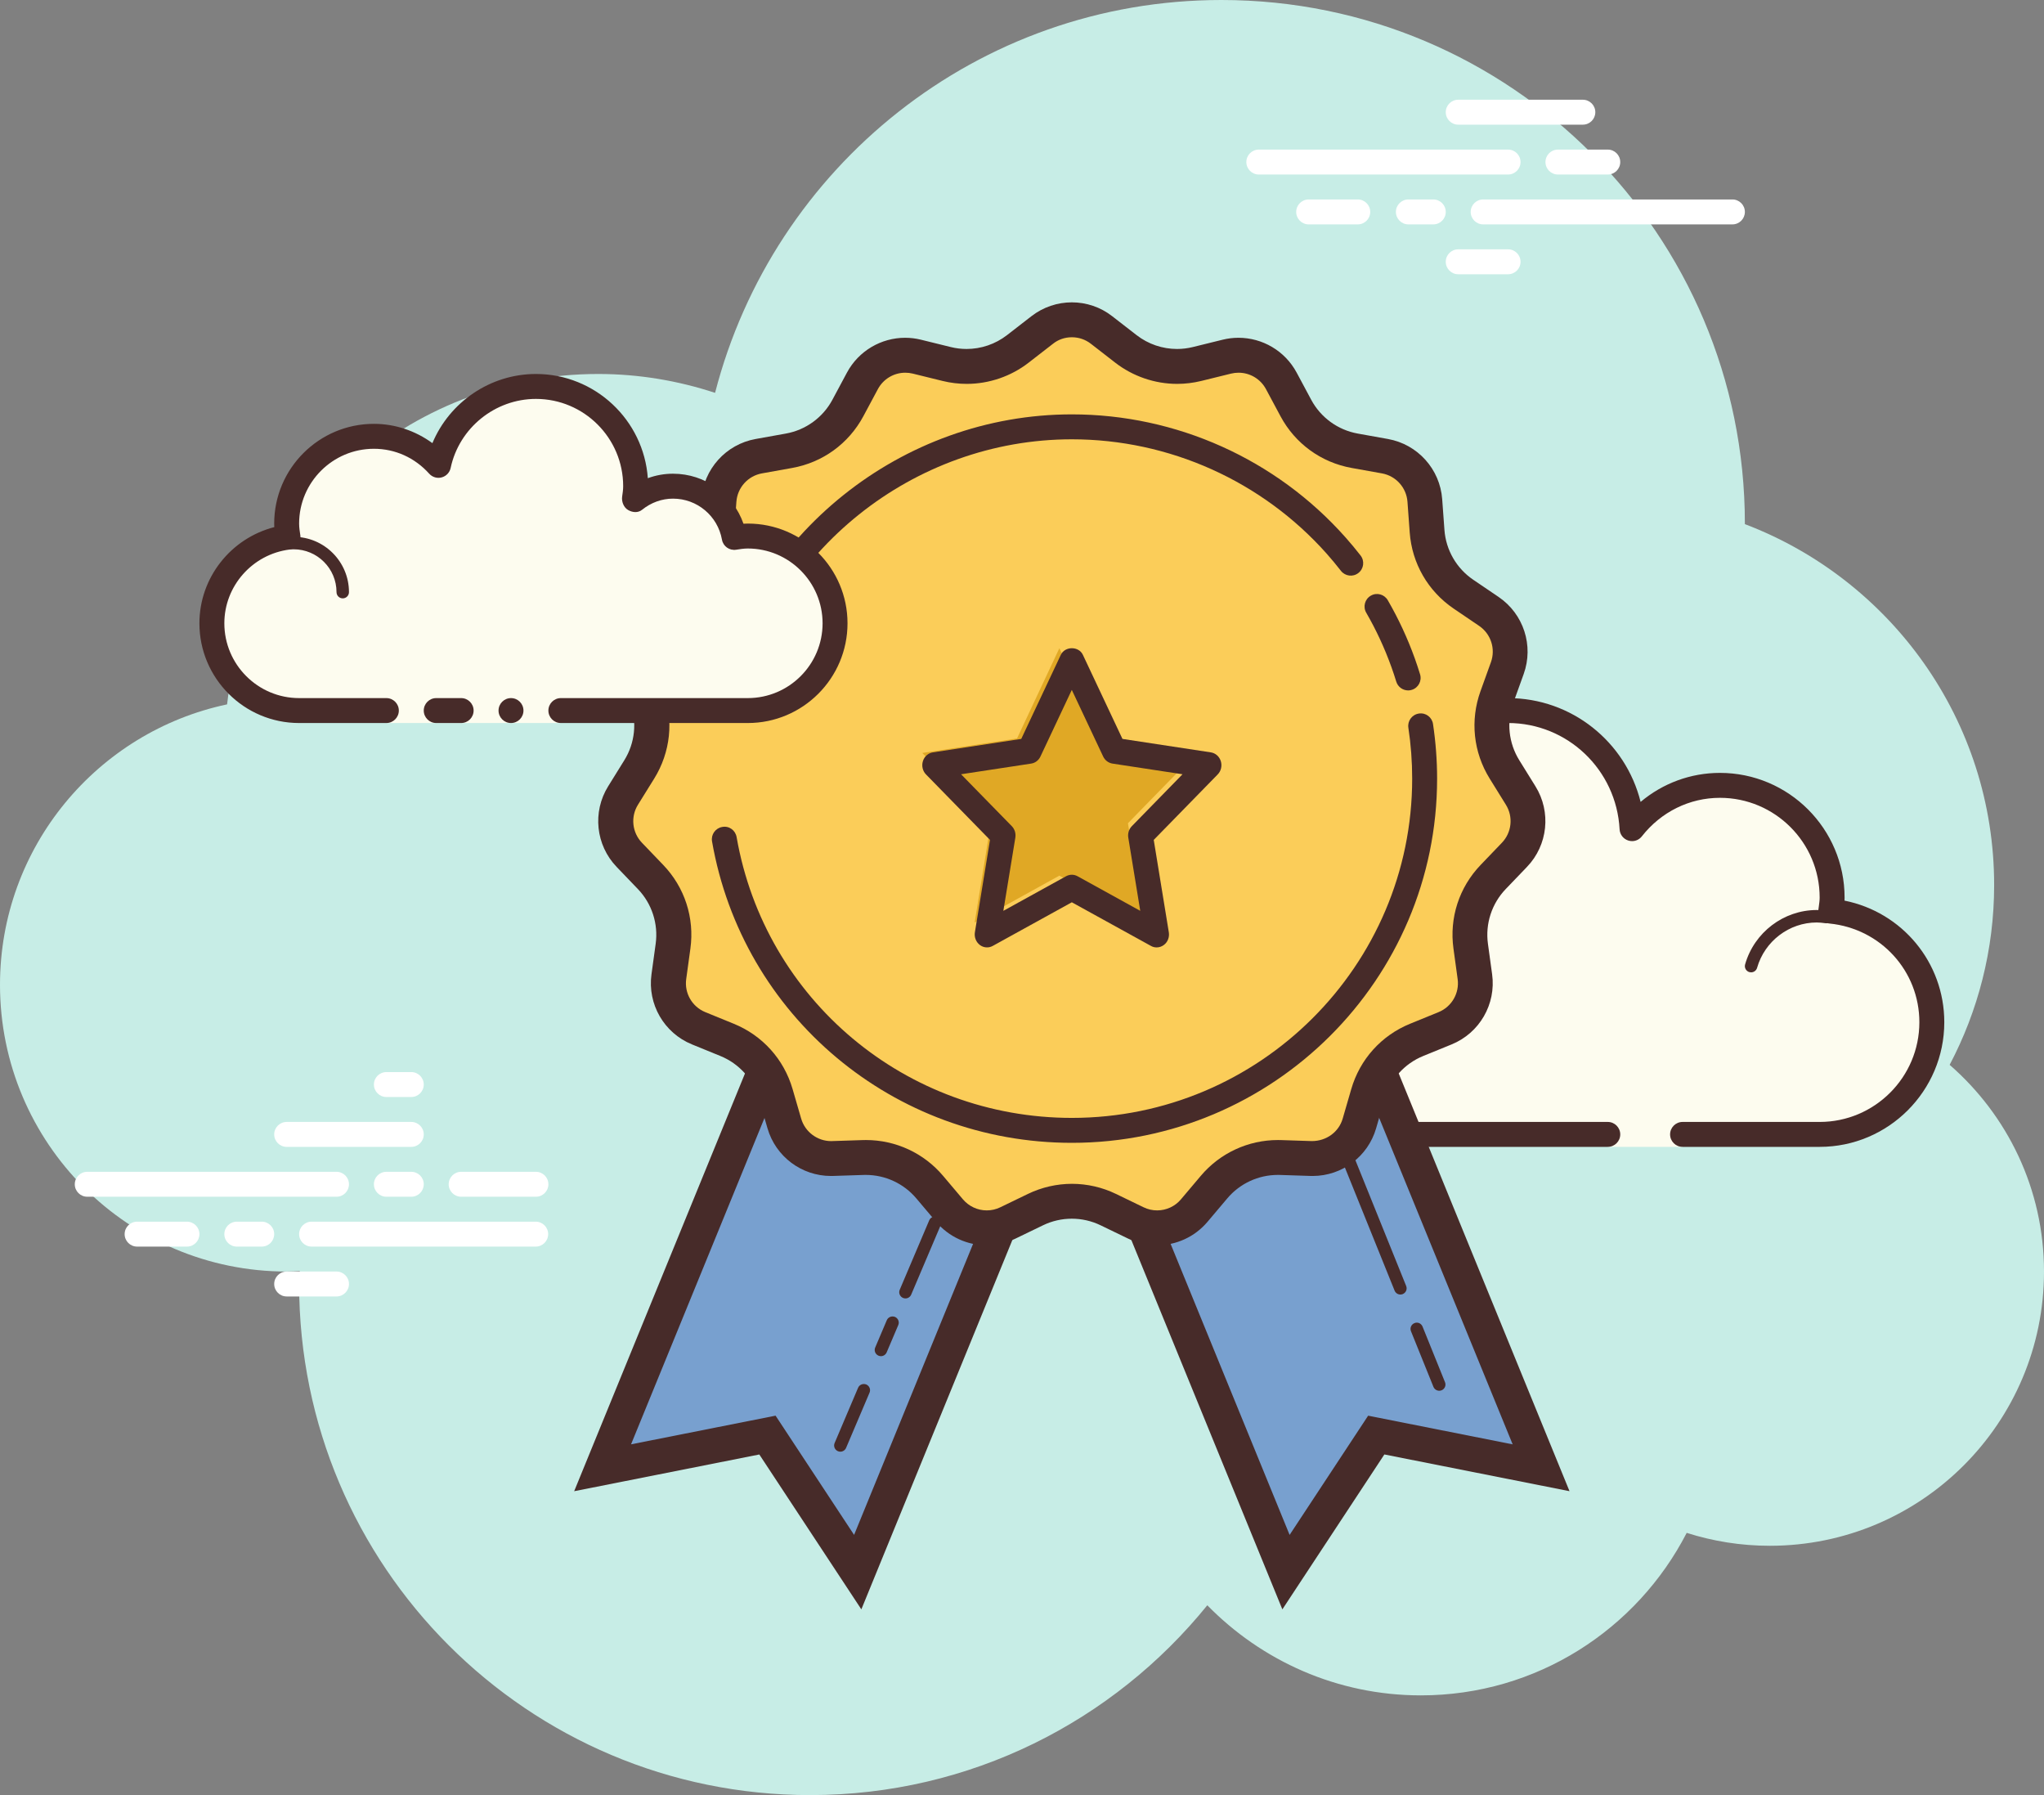 <?xml version="1.0" encoding="UTF-8"?>
<svg width="82px" height="72px" viewBox="0 0 82 72" version="1.1" xmlns="http://www.w3.org/2000/svg" xmlns:xlink="http://www.w3.org/1999/xlink">
    <rect x="0" y="0" width="82" height="72" fill="#808080" stroke="none"/>
    <!-- Generator: Sketch 56.3 (81716) - https://sketch.com -->
    <title>icons8-guarantee</title>
    <desc>Created with Sketch.</desc>
    <g id="Page-1" stroke="none" stroke-width="1" fill="none" fill-rule="evenodd">
        <g id="icons8-guarantee" fill-rule="nonzero">
            <path d="M78.215,42.71 C79.35,40.555 80,38.105 80,35.5 C80,28.879 75.841,23.243 69.999,21.022 C69.999,21.015 70,21.008 70,21 C70,9.402 60.598,0 49,0 C39.216,0 31.019,6.701 28.687,15.757 C27.211,15.272 25.638,15 24,15 C16.308,15 9.977,20.793 9.11,28.252 C3.906,29.353 0,33.969 0,39.5 C0,45.851 5.149,51 11.5,51 C11.677,51 11.852,50.988 12.026,50.978 C12.022,51.153 12,51.324 12,51.5 C12,62.822 21.178,72 32.5,72 C38.937,72 44.675,69.028 48.434,64.386 C50.612,66.611 53.64,68 57,68 C61.65,68 65.674,65.35 67.666,61.482 C68.718,61.817 69.837,62 71,62 C77.075,62 82,57.075 82,51 C82,47.689 80.53,44.727 78.215,42.71 Z" id="Path" fill="#C7EDE6"></path>
            <path d="M64.5,45.5 L64.5,46 L67.5,46 L67.5,45.5 C67.5,45.5 71.742,45.5 73,45.5 C75.485,45.5 77.5,43.485 77.5,41 C77.5,38.667 75.718,36.771 73.445,36.545 C73.467,36.364 73.5,36.187 73.5,36 C73.5,33.515 71.485,31.5 69,31.5 C67.562,31.5 66.297,32.186 65.473,33.236 C65.333,30.6 63.171,28.5 60.5,28.5 C57.739,28.5 55.5,30.739 55.5,33.5 C55.5,33.946 55.577,34.37 55.687,34.782 C55.045,34.005 54.086,33.5 53,33.5 C51.219,33.5 49.766,34.835 49.545,36.555 C49.364,36.533 49.187,36.5 49,36.5 C46.515,36.5 44.5,38.515 44.5,41 C44.5,43.485 46.515,45.5 49,45.5 C51.485,45.5 58.5,45.5 58.5,45.5 L64.5,45.5 Z" id="Path" fill="#FDFCEF"></path>
            <path d="M60.5,28 C57.467,28 55,30.467 55,33.5 C55,33.516 55,33.531 55,33.547 C54.398,33.192 53.71,33 53,33 C51.169,33 49.589,34.261 49.142,36.005 C49.095,36.002 49.048,36 49,36 C46.243,36 44,38.243 44,41 C44,43.757 46.243,46 49,46 L64.5,46 C64.776,46 65,45.776 65,45.5 C65,45.224 64.776,45 64.5,45 L49,45 C46.794,45 45,43.206 45,41 C45,38.794 46.794,37 49,37 C49.117,37 49.23,37.017 49.343,37.032 L49.484,37.051 C49.505,37.054 49.525,37.055 49.546,37.055 C49.792,37.055 50.008,36.87 50.041,36.618 C50.232,35.125 51.504,34 53,34 C53.885,34 54.723,34.401 55.301,35.1 C55.399,35.218 55.542,35.282 55.687,35.282 C55.765,35.282 55.843,35.264 55.915,35.226 C56.124,35.119 56.229,34.88 56.169,34.653 C56.054,34.218 56,33.852 56,33.5 C56,31.019 58.019,29 60.5,29 C62.881,29 64.847,30.872 64.974,33.263 C64.985,33.471 65.124,33.65 65.323,33.713 C65.373,33.729 65.424,33.737 65.475,33.737 C65.625,33.737 65.771,33.668 65.867,33.545 C66.638,32.563 67.779,32 69,32 C71.206,32 73,33.794 73,36 C73,36.117 72.983,36.23 72.968,36.343 L72.949,36.484 C72.933,36.618 72.971,36.752 73.055,36.857 C73.139,36.962 73.262,37.029 73.395,37.042 C75.451,37.247 77,38.949 77,41 C77,43.206 75.206,45 73,45 L67.5,45 C67.224,45 67,45.224 67,45.5 C67,45.776 67.224,46 67.5,46 L73,46 C75.757,46 78,43.757 78,41 C78,38.603 76.311,36.587 73.997,36.123 C73.999,36.082 74,36.041 74,36 C74,33.243 71.757,31 69,31 C67.824,31 66.707,31.416 65.817,32.164 C65.219,29.76 63.055,28 60.5,28 L60.5,28 Z" id="Path" fill="#472B29"></path>
            <path d="M59,35 C57.597,35 56.391,35.999 56.087,37.341 C55.72,37.119 55.301,37 54.875,37 C53.673,37 52.677,37.897 52.522,39.068 C52.319,39.022 52.126,39 51.937,39 C50.408,39 49.126,40.2 49.019,41.732 C49.01,41.87 49.114,41.99 49.251,42 C49.257,42 49.263,42 49.269,42 C49.399,42 49.509,41.899 49.518,41.768 C49.607,40.497 50.669,39.5 51.937,39.5 C52.166,39.5 52.407,39.542 52.675,39.627 C52.697,39.634 52.72,39.637 52.742,39.637 C52.797,39.637 52.852,39.617 52.898,39.583 C52.962,39.537 53,39.455 53,39.375 C53,38.341 53.841,37.5 54.875,37.5 C55.322,37.5 55.76,37.668 56.106,37.973 C56.153,38.014 56.212,38.036 56.271,38.036 C56.303,38.036 56.334,38.03 56.364,38.017 C56.452,37.982 56.512,37.9 56.519,37.805 C56.623,36.512 57.712,35.5 59,35.5 C59.208,35.5 59.425,35.534 59.682,35.607 C59.705,35.614 59.729,35.617 59.752,35.617 C59.861,35.617 59.959,35.544 59.991,35.435 C60.029,35.302 59.952,35.164 59.819,35.126 C59.517,35.04 59.256,35 59,35 L59,35 Z M72.883,36.5 C71.557,36.5 70.375,37.397 70.009,38.682 C69.971,38.815 70.048,38.953 70.181,38.991 C70.205,38.997 70.228,39 70.25,39 C70.359,39 70.459,38.928 70.49,38.818 C70.795,37.748 71.779,37 72.883,37 C73,37 73.113,37.014 73.225,37.029 C73.237,37.031 73.248,37.032 73.26,37.032 C73.381,37.032 73.489,36.94 73.506,36.815 C73.525,36.678 73.429,36.552 73.292,36.534 C73.158,36.516 73.022,36.5 72.883,36.5 L72.883,36.5 Z" id="Shape" fill="#472B29"></path>
            <path d="M13.5,48 L3.5,48 C3.224,48 3,47.776 3,47.5 C3,47.224 3.224,47 3.5,47 L13.5,47 C13.776,47 14,47.224 14,47.5 C14,47.776 13.777,48 13.5,48 Z M16.5,48 L15.5,48 C15.224,48 15,47.776 15,47.5 C15,47.224 15.224,47 15.5,47 L16.5,47 C16.776,47 17,47.224 17,47.5 C17,47.776 16.777,48 16.5,48 Z M21.491,50 L12.5,50 C12.224,50 12,49.776 12,49.5 C12,49.224 12.224,49 12.5,49 L21.491,49 C21.767,49 21.991,49.224 21.991,49.5 C21.991,49.776 21.767,50 21.491,50 Z M10.5,50 L9.5,50 C9.224,50 9,49.776 9,49.5 C9,49.224 9.224,49 9.5,49 L10.5,49 C10.776,49 11,49.224 11,49.5 C11,49.776 10.777,50 10.5,50 Z M7.5,50 L5.5,50 C5.224,50 5,49.776 5,49.5 C5,49.224 5.224,49 5.5,49 L7.5,49 C7.776,49 8,49.224 8,49.5 C8,49.776 7.777,50 7.5,50 Z M13.5,52 L11.5,52 C11.224,52 11,51.776 11,51.5 C11,51.224 11.224,51 11.5,51 L13.5,51 C13.776,51 14,51.224 14,51.5 C14,51.776 13.776,52 13.5,52 Z M16.5,43 C16.323,43 15.677,43 15.5,43 C15.224,43 15,43.224 15,43.5 C15,43.776 15.224,44 15.5,44 C15.677,44 16.323,44 16.5,44 C16.776,44 17,43.776 17,43.5 C17,43.224 16.776,43 16.5,43 Z M16.5,45 C16.323,45 11.677,45 11.5,45 C11.224,45 11,45.224 11,45.5 C11,45.776 11.224,46 11.5,46 C11.677,46 16.323,46 16.5,46 C16.776,46 17,45.776 17,45.5 C17,45.224 16.776,45 16.5,45 Z M21.5,47 C21.323,47 18.677,47 18.5,47 C18.224,47 18,47.224 18,47.5 C18,47.776 18.224,48 18.5,48 C18.677,48 21.323,48 21.5,48 C21.776,48 22,47.776 22,47.5 C22,47.224 21.776,47 21.5,47 Z" id="Shape" fill="#FFFFFF"></path>
            <path d="M60.5,7 L50.5,7 C50.224,7 50,6.776 50,6.5 C50,6.224 50.224,6 50.5,6 L60.5,6 C60.776,6 61,6.224 61,6.5 C61,6.776 60.776,7 60.5,7 Z M64.5,7 L62.5,7 C62.224,7 62,6.776 62,6.5 C62,6.224 62.224,6 62.5,6 L64.5,6 C64.776,6 65,6.224 65,6.5 C65,6.776 64.776,7 64.5,7 Z M69.5,9 L59.5,9 C59.224,9 59,8.776 59,8.5 C59,8.224 59.224,8 59.5,8 L69.5,8 C69.776,8 70,8.224 70,8.5 C70,8.776 69.777,9 69.5,9 Z M57.5,9 L56.5,9 C56.224,9 56,8.776 56,8.5 C56,8.224 56.224,8 56.5,8 L57.5,8 C57.776,8 58,8.224 58,8.5 C58,8.776 57.776,9 57.5,9 Z M54.47,9 L52.5,9 C52.224,9 52,8.776 52,8.5 C52,8.224 52.224,8 52.5,8 L54.47,8 C54.746,8 54.97,8.224 54.97,8.5 C54.97,8.776 54.746,9 54.47,9 Z M63.5,5 L58.5,5 C58.224,5 58,4.776 58,4.5 C58,4.224 58.224,4 58.5,4 L63.5,4 C63.776,4 64,4.224 64,4.5 C64,4.776 63.777,5 63.5,5 Z M60.5,11 L58.5,11 C58.224,11 58,10.776 58,10.5 C58,10.224 58.224,10 58.5,10 L60.5,10 C60.776,10 61,10.224 61,10.5 C61,10.776 60.776,11 60.5,11 Z" id="Shape" fill="#FFFFFF"></path>
            <g id="Group" transform="translate(23, 12)">
                <polygon id="Path" fill="#78A0CF" points="11.41 51.057 7.788 45.559 1.175 46.871 9.258 27.108 19.492 31.294"></polygon>
                <path d="M11.555,52.55 L7.462,46.338 L0.034,47.811 L8.874,26.196 L20.404,30.912 L11.555,52.55 Z M8.114,44.781 L11.264,49.563 L18.579,31.676 L9.641,28.021 L2.316,45.931 L8.114,44.781 Z" id="Shape" fill="#472B29"></path>
                <polygon id="Path" fill="#78A0CF" points="28.59 51.057 32.212 45.559 38.825 46.871 30.742 27.108 20.508 31.294"></polygon>
                <path d="M28.445,52.55 L19.595,30.911 L31.125,26.195 L39.965,47.81 L32.537,46.337 L28.445,52.55 Z M21.421,31.677 L28.736,49.564 L31.886,44.782 L37.684,45.932 L30.359,28.022 L21.421,31.677 Z" id="Shape" fill="#472B29"></path>
                <path d="M23.417,37.248 C23.122,37.248 22.836,37.183 22.569,37.054 L21.459,36.516 C21.006,36.297 20.502,36.181 20,36.181 C19.498,36.181 18.994,36.297 18.542,36.516 L17.431,37.054 C17.164,37.183 16.879,37.248 16.584,37.248 C16.008,37.248 15.464,36.996 15.093,36.557 L14.297,35.615 C13.66,34.859 12.728,34.427 11.741,34.427 C11.741,34.427 10.397,34.468 10.396,34.468 C9.474,34.468 8.705,33.89 8.465,33.062 L8.121,31.877 C7.834,30.889 7.122,30.098 6.169,29.709 L5.026,29.243 C4.201,28.907 3.71,28.055 3.831,27.174 L3.999,25.951 C4.139,24.93 3.81,23.919 3.097,23.177 L2.243,22.286 C1.626,21.643 1.523,20.666 1.993,19.909 L2.644,18.86 C3.187,17.985 3.298,16.927 2.949,15.959 L2.531,14.799 C2.229,13.961 2.532,13.026 3.269,12.526 L4.29,11.833 C5.142,11.254 5.673,10.333 5.748,9.306 L5.838,8.076 C5.902,7.188 6.56,6.458 7.437,6.301 L8.651,6.083 C9.665,5.899 10.526,5.274 11.011,4.367 L11.594,3.279 C11.934,2.645 12.593,2.251 13.312,2.251 C13.468,2.251 13.625,2.271 13.778,2.308 L14.975,2.603 C15.237,2.667 15.506,2.7 15.775,2.7 C16.515,2.7 17.244,2.451 17.829,1.997 L18.804,1.24 C19.149,0.972 19.562,0.831 19.999,0.831 C20.436,0.831 20.849,0.973 21.194,1.24 L22.169,1.997 C22.754,2.451 23.483,2.7 24.223,2.7 C24.492,2.7 24.761,2.668 25.023,2.603 L26.221,2.308 C26.374,2.271 26.531,2.251 26.687,2.251 C27.406,2.251 28.065,2.646 28.405,3.28 L28.987,4.367 C29.473,5.274 30.333,5.899 31.347,6.082 L32.562,6.301 C33.439,6.458 34.097,7.189 34.161,8.076 L34.251,9.306 C34.326,10.333 34.858,11.254 35.709,11.833 L36.73,12.526 C37.467,13.026 37.771,13.962 37.469,14.799 L37.051,15.959 C36.702,16.928 36.813,17.985 37.356,18.86 L38.007,19.909 C38.476,20.666 38.374,21.643 37.757,22.286 L36.903,23.177 C36.191,23.919 35.861,24.931 36.002,25.95 L36.17,27.174 C36.291,28.056 35.799,28.907 34.975,29.243 L33.832,29.709 C32.878,30.098 32.167,30.889 31.88,31.877 L31.536,33.062 C31.296,33.89 30.526,34.469 29.664,34.469 L28.26,34.427 C27.273,34.427 26.341,34.86 25.703,35.615 L24.908,36.556 C24.537,36.996 23.993,37.248 23.417,37.248 Z" id="Path" fill="#FBCD59"></path>
                <path d="M20,1.527 C20.28,1.527 20.545,1.618 20.766,1.79 L21.74,2.546 C22.447,3.094 23.329,3.397 24.223,3.397 C24.548,3.397 24.874,3.357 25.19,3.28 L26.388,2.985 C26.486,2.961 26.587,2.949 26.687,2.949 C27.148,2.949 27.57,3.201 27.788,3.608 L28.371,4.696 C28.959,5.793 29.999,6.549 31.224,6.769 L32.439,6.987 C33.001,7.088 33.422,7.556 33.464,8.126 L33.554,9.356 C33.645,10.598 34.287,11.711 35.318,12.411 L36.339,13.104 C36.811,13.425 37.006,14.024 36.812,14.561 L36.394,15.722 C35.972,16.893 36.106,18.172 36.763,19.23 L37.413,20.278 C37.714,20.763 37.648,21.39 37.253,21.802 L36.399,22.692 C35.537,23.59 35.139,24.813 35.309,26.046 L35.477,27.269 C35.555,27.834 35.24,28.38 34.711,28.596 L33.569,29.062 C32.416,29.532 31.556,30.487 31.209,31.683 L30.865,32.868 C30.711,33.398 30.219,33.768 29.628,33.768 C29.628,33.768 29.627,33.768 29.627,33.768 L28.393,33.728 L28.266,33.726 C27.071,33.726 25.943,34.25 25.172,35.163 L24.376,36.105 C24.138,36.387 23.79,36.548 23.421,36.548 C23.232,36.548 23.049,36.506 22.878,36.423 L21.767,35.886 C21.22,35.621 20.611,35.482 20.004,35.482 C19.397,35.482 18.787,35.622 18.241,35.886 L17.13,36.423 C16.959,36.506 16.776,36.548 16.587,36.548 C16.218,36.548 15.87,36.386 15.631,36.105 L14.835,35.163 C14.064,34.25 12.936,33.726 11.741,33.726 L11.613,33.728 L10.341,33.769 C9.789,33.769 9.295,33.398 9.141,32.868 L8.797,31.683 C8.45,30.487 7.59,29.532 6.437,29.062 L5.295,28.596 C4.766,28.38 4.451,27.835 4.529,27.269 L4.697,26.046 C4.866,24.813 4.469,23.59 3.607,22.692 L2.753,21.802 C2.358,21.39 2.292,20.763 2.593,20.278 L3.244,19.23 C3.9,18.172 4.035,16.894 3.613,15.722 L3.195,14.561 C3.001,14.024 3.196,13.425 3.668,13.104 L4.689,12.411 C5.719,11.711 6.361,10.598 6.452,9.356 L6.542,8.126 C6.584,7.557 7.005,7.088 7.567,6.987 L8.781,6.769 C10.006,6.549 11.046,5.793 11.635,4.696 L12.218,3.608 C12.436,3.201 12.858,2.949 13.319,2.949 C13.419,2.949 13.52,2.961 13.618,2.985 L14.816,3.28 C15.132,3.358 15.458,3.397 15.783,3.397 C16.678,3.397 17.56,3.095 18.266,2.546 L19.241,1.79 C19.455,1.618 19.72,1.527 20,1.527 L20,1.527 Z M20,0.127 C19.427,0.127 18.854,0.313 18.376,0.684 L17.401,1.44 C16.932,1.804 16.359,1.997 15.776,1.997 C15.565,1.997 15.353,1.972 15.143,1.92 L13.945,1.625 C13.734,1.573 13.522,1.548 13.312,1.548 C12.353,1.548 11.446,2.071 10.977,2.946 L10.394,4.034 C10.012,4.747 9.324,5.247 8.527,5.39 L7.313,5.608 C6.122,5.822 5.227,6.816 5.139,8.023 L5.049,9.253 C4.99,10.06 4.565,10.796 3.895,11.252 L2.874,11.945 C1.873,12.625 1.46,13.897 1.87,15.035 L2.288,16.196 C2.562,16.958 2.474,17.803 2.047,18.491 L1.397,19.539 C0.759,20.567 0.899,21.897 1.737,22.77 L2.591,23.66 C3.152,24.244 3.414,25.053 3.304,25.854 L3.136,27.077 C2.971,28.276 3.64,29.433 4.76,29.89 L5.902,30.356 C6.652,30.662 7.22,31.294 7.446,32.071 L7.79,33.256 C8.119,34.391 9.159,35.167 10.334,35.167 C10.362,35.167 10.39,35.167 10.418,35.166 L11.651,35.126 C11.679,35.125 11.707,35.125 11.734,35.125 C12.513,35.125 13.254,35.468 13.759,36.065 L14.555,37.007 C15.071,37.618 15.818,37.947 16.58,37.947 C16.97,37.947 17.364,37.861 17.733,37.682 L18.844,37.145 C19.208,36.969 19.603,36.881 19.998,36.881 C20.393,36.881 20.787,36.969 21.152,37.145 L22.263,37.682 C22.632,37.861 23.026,37.947 23.416,37.947 C24.178,37.947 24.925,37.618 25.441,37.007 L26.237,36.065 C26.741,35.468 27.483,35.125 28.262,35.125 C28.29,35.125 28.317,35.125 28.345,35.126 L29.578,35.166 C29.606,35.167 29.634,35.167 29.662,35.167 C30.837,35.167 31.877,34.391 32.206,33.256 L32.55,32.071 C32.776,31.294 33.344,30.662 34.094,30.356 L35.236,29.89 C36.356,29.433 37.025,28.275 36.86,27.077 L36.692,25.854 C36.582,25.052 36.845,24.244 37.405,23.66 L38.259,22.77 C39.097,21.897 39.237,20.567 38.599,19.539 L37.949,18.491 C37.522,17.803 37.433,16.958 37.708,16.196 L38.126,15.035 C38.536,13.897 38.123,12.625 37.122,11.945 L36.101,11.252 C35.431,10.797 35.006,10.061 34.947,9.253 L34.857,8.023 C34.769,6.816 33.874,5.822 32.683,5.608 L31.469,5.39 C30.672,5.247 29.984,4.747 29.602,4.034 L29.019,2.946 C28.55,2.071 27.644,1.548 26.684,1.548 C26.474,1.548 26.262,1.573 26.051,1.625 L24.853,1.92 C24.644,1.971 24.432,1.997 24.22,1.997 C23.638,1.997 23.065,1.805 22.595,1.44 L21.62,0.684 C21.146,0.313 20.573,0.127 20,0.127 L20,0.127 Z" id="Shape" fill="#472B29"></path>
                <path d="M33.492,15.692 C33.278,15.692 33.08,15.554 33.014,15.338 C32.953,15.141 32.889,14.944 32.819,14.752 C32.549,14 32.21,13.268 31.81,12.576 C31.671,12.338 31.753,12.031 31.992,11.893 C32.231,11.752 32.537,11.836 32.675,12.076 C33.105,12.819 33.47,13.605 33.76,14.414 C33.834,14.622 33.904,14.832 33.969,15.045 C34.05,15.309 33.902,15.588 33.638,15.669 C33.589,15.686 33.54,15.692 33.492,15.692 Z M6.18,16.678 C6.144,16.678 6.108,16.674 6.072,16.666 C5.802,16.606 5.632,16.34 5.692,16.069 C7.159,9.436 13.176,4.62 20,4.62 C24.192,4.62 28.192,6.417 30.975,9.55 C31.185,9.786 31.388,10.03 31.583,10.281 C31.752,10.499 31.713,10.813 31.495,10.982 C31.276,11.154 30.962,11.112 30.793,10.894 C30.612,10.661 30.423,10.434 30.228,10.213 C27.634,7.295 23.907,5.62 20,5.62 C13.642,5.62 8.035,10.105 6.668,16.286 C6.616,16.519 6.41,16.678 6.18,16.678 Z M20,33.838 C12.856,33.838 6.786,28.753 5.565,21.747 C5.518,21.475 5.7,21.216 5.972,21.169 C6.25,21.114 6.503,21.303 6.551,21.575 C7.688,28.101 13.344,32.838 20.001,32.838 C27.529,32.838 33.653,26.734 33.653,19.23 C33.653,18.547 33.602,17.861 33.5,17.188 C33.459,16.916 33.647,16.661 33.92,16.62 C34.198,16.576 34.448,16.767 34.489,17.04 C34.597,17.762 34.653,18.498 34.653,19.23 C34.652,27.284 28.079,33.838 20,33.838 Z M34.738,43.782 C34.639,43.782 34.546,43.723 34.506,43.626 L33.605,41.395 C33.553,41.267 33.615,41.122 33.743,41.07 C33.87,41.014 34.016,41.078 34.069,41.208 L34.97,43.439 C35.022,43.567 34.96,43.712 34.832,43.764 C34.801,43.776 34.769,43.782 34.738,43.782 Z" id="Shape" fill="#472B29"></path>
                <path d="M33.18,39.923 C33.081,39.923 32.988,39.864 32.948,39.767 L30.873,34.627 C30.821,34.499 30.883,34.354 31.011,34.302 C31.137,34.247 31.284,34.311 31.337,34.44 L33.412,39.58 C33.464,39.708 33.402,39.853 33.274,39.905 C33.243,39.917 33.211,39.923 33.18,39.923 Z" id="Path" fill="#472B29"></path>
                <path d="M10.713,46.226 C10.68,46.226 10.647,46.219 10.615,46.206 C10.488,46.151 10.428,46.005 10.483,45.878 L11.424,43.663 C11.478,43.535 11.625,43.48 11.752,43.53 C11.879,43.585 11.939,43.731 11.884,43.858 L10.943,46.073 C10.902,46.169 10.81,46.226 10.713,46.226 Z" id="Path" fill="#472B29"></path>
                <path d="M12.341,42.395 C12.308,42.395 12.275,42.388 12.243,42.375 C12.116,42.32 12.056,42.174 12.111,42.047 L12.576,40.953 C12.63,40.825 12.777,40.77 12.904,40.82 C13.031,40.875 13.091,41.021 13.036,41.148 L12.571,42.242 C12.53,42.338 12.438,42.395 12.341,42.395 Z" id="Path" fill="#472B29"></path>
                <path d="M13.325,40.079 C13.292,40.079 13.259,40.072 13.227,40.059 C13.1,40.004 13.04,39.858 13.095,39.731 L14.278,36.946 C14.332,36.818 14.479,36.761 14.606,36.813 C14.733,36.868 14.793,37.014 14.738,37.141 L13.555,39.926 C13.514,40.022 13.422,40.079 13.325,40.079 Z" id="Path" fill="#472B29"></path>
            </g>
            <g id="Group" transform="translate(8, 15)">
                <path d="M7.5,13.5 C7.5,13.5 5.933,13.5 4,13.5 C2.067,13.5 0.5,11.933 0.5,10 C0.5,8.219 1.835,6.766 3.555,6.545 C3.527,6.366 3.5,6.187 3.5,6 C3.5,4.067 5.067,2.5 7,2.5 C8.032,2.5 8.95,2.955 9.59,3.665 C9.974,1.857 11.577,0.5 13.5,0.5 C15.709,0.5 17.5,2.291 17.5,4.5 C17.5,4.691 17.47,4.874 17.444,5.058 C17.872,4.714 18.408,4.5 19,4.5 C20.228,4.5 21.245,5.387 21.455,6.555 C21.634,6.527 21.813,6.5 22,6.5 C23.933,6.5 25.5,8.067 25.5,10 C25.5,11.933 23.933,13.5 22,13.5 C20.067,13.5 14.5,13.5 14.5,13.5 L14.5,14 L7.5,14 L7.5,13.5 Z" id="Path" fill="#FDFCEF"></path>
                <path d="M5.75,9 C5.888,9 6,8.888 6,8.75 C6,7.527 5.005,6.532 3.782,6.532 C3.748,6.541 3.045,6.531 2.538,6.668 C2.405,6.704 2.326,6.841 2.362,6.974 C2.398,7.108 2.535,7.187 2.668,7.15 C3.112,7.03 3.768,7.03 3.781,7.032 C4.729,7.032 5.5,7.803 5.5,8.75 C5.5,8.888 5.612,9 5.75,9 Z M12.5,13 C12.224,13 12,13.224 12,13.5 C12,13.776 12.224,14 12.5,14 C12.776,14 13,13.776 13,13.5 C13,13.224 12.776,13 12.5,13 Z" id="Shape" fill="#472B29"></path>
                <path d="M4,14 L7.5,14 C7.776,14 8,13.776 8,13.5 C8,13.224 7.776,13 7.5,13 L4,13 C2.346,13 1,11.654 1,10 C1,8.504 2.125,7.232 3.618,7.041 C3.752,7.023 3.873,6.953 3.954,6.845 C4.035,6.737 4.069,6.601 4.048,6.468 C4.025,6.314 4,6.16 4,6 C4,4.346 5.346,3 7,3 C7.85,3 8.638,3.355 9.219,4 C9.344,4.139 9.54,4.198 9.719,4.148 C9.901,4.099 10.04,3.953 10.079,3.769 C10.42,2.165 11.859,1 13.5,1 C15.43,1 17,2.57 17,4.5 C17,4.643 16.979,4.78 16.959,4.918 C16.93,5.121 17.022,5.356 17.201,5.458 C17.38,5.56 17.597,5.576 17.757,5.448 C18.122,5.155 18.551,5 19,5 C19.966,5 20.792,5.691 20.963,6.644 C21.011,6.911 21.259,7.09 21.532,7.049 C21.686,7.025 21.84,7 22,7 C23.654,7 25,8.346 25,10 C25,11.654 23.654,13 22,13 L14.5,13 C14.224,13 14,13.224 14,13.5 C14,13.776 14.224,14 14.5,14 L22,14 C24.206,14 26,12.206 26,10 C26,7.794 24.206,6 22,6 C21.941,6 21.884,6.002 21.826,6.006 C21.412,4.82 20.289,4 19,4 C18.651,4 18.311,4.061 17.989,4.18 C17.824,1.847 15.874,0 13.5,0 C11.669,0 10.034,1.127 9.347,2.774 C8.667,2.276 7.845,2 7,2 C4.794,2 3,3.794 3,6 C3,6.048 3.001,6.095 3.004,6.142 C1.261,6.59 0,8.169 0,10 C0,12.206 1.794,14 4,14 Z" id="Path" fill="#472B29"></path>
                <path d="M9.5,13 C9.659,13 10.341,13 10.5,13 C10.776,13 11,13.224 11,13.5 C11,13.776 10.776,14 10.5,14 C10.341,14 9.659,14 9.5,14 C9.224,14 9,13.776 9,13.5 C9,13.224 9.224,13 9.5,13 Z" id="Path" fill="#472B29"></path>
            </g>
            <g id="Group" transform="translate(37, 26)">
                <polygon id="Path" fill="#E0A825" points="5.499 0 7.199 3.62 11 4.201 8.25 7.02 8.898 11 5.499 9.121 2.101 11 2.75 7.02 0 4.201 3.8 3.62"></polygon>
                <path d="M9.401,12 C9.322,12 9.244,11.981 9.171,11.939 L5.999,10.19 L2.828,11.939 C2.661,12.032 2.46,12.018 2.306,11.9 C2.155,11.783 2.079,11.588 2.11,11.393 L2.716,7.688 L0.15,5.063 C0.014,4.925 -0.034,4.719 0.024,4.53 C0.082,4.343 0.236,4.205 0.424,4.177 L3.97,3.637 L5.557,0.266 C5.722,-0.089 6.278,-0.089 6.443,0.266 L8.03,3.637 L11.576,4.177 C11.762,4.205 11.918,4.342 11.976,4.53 C12.034,4.719 11.986,4.925 11.85,5.063 L9.285,7.688 L9.89,11.393 C9.921,11.588 9.847,11.785 9.694,11.9 C9.606,11.967 9.504,12 9.401,12 Z M5.999,9.085 C6.078,9.085 6.158,9.106 6.23,9.146 L8.744,10.533 L8.264,7.596 C8.236,7.428 8.29,7.256 8.407,7.136 L10.44,5.055 L7.63,4.627 C7.468,4.601 7.328,4.496 7.256,4.343 L5.998,1.671 L4.74,4.343 C4.667,4.498 4.529,4.603 4.366,4.627 L1.555,5.055 L3.59,7.136 C3.707,7.255 3.76,7.427 3.733,7.596 L3.252,10.533 L5.766,9.146 C5.841,9.106 5.92,9.085 5.999,9.085 Z" id="Shape" fill="#472B29"></path>
            </g>
        </g>
    </g>
</svg>
